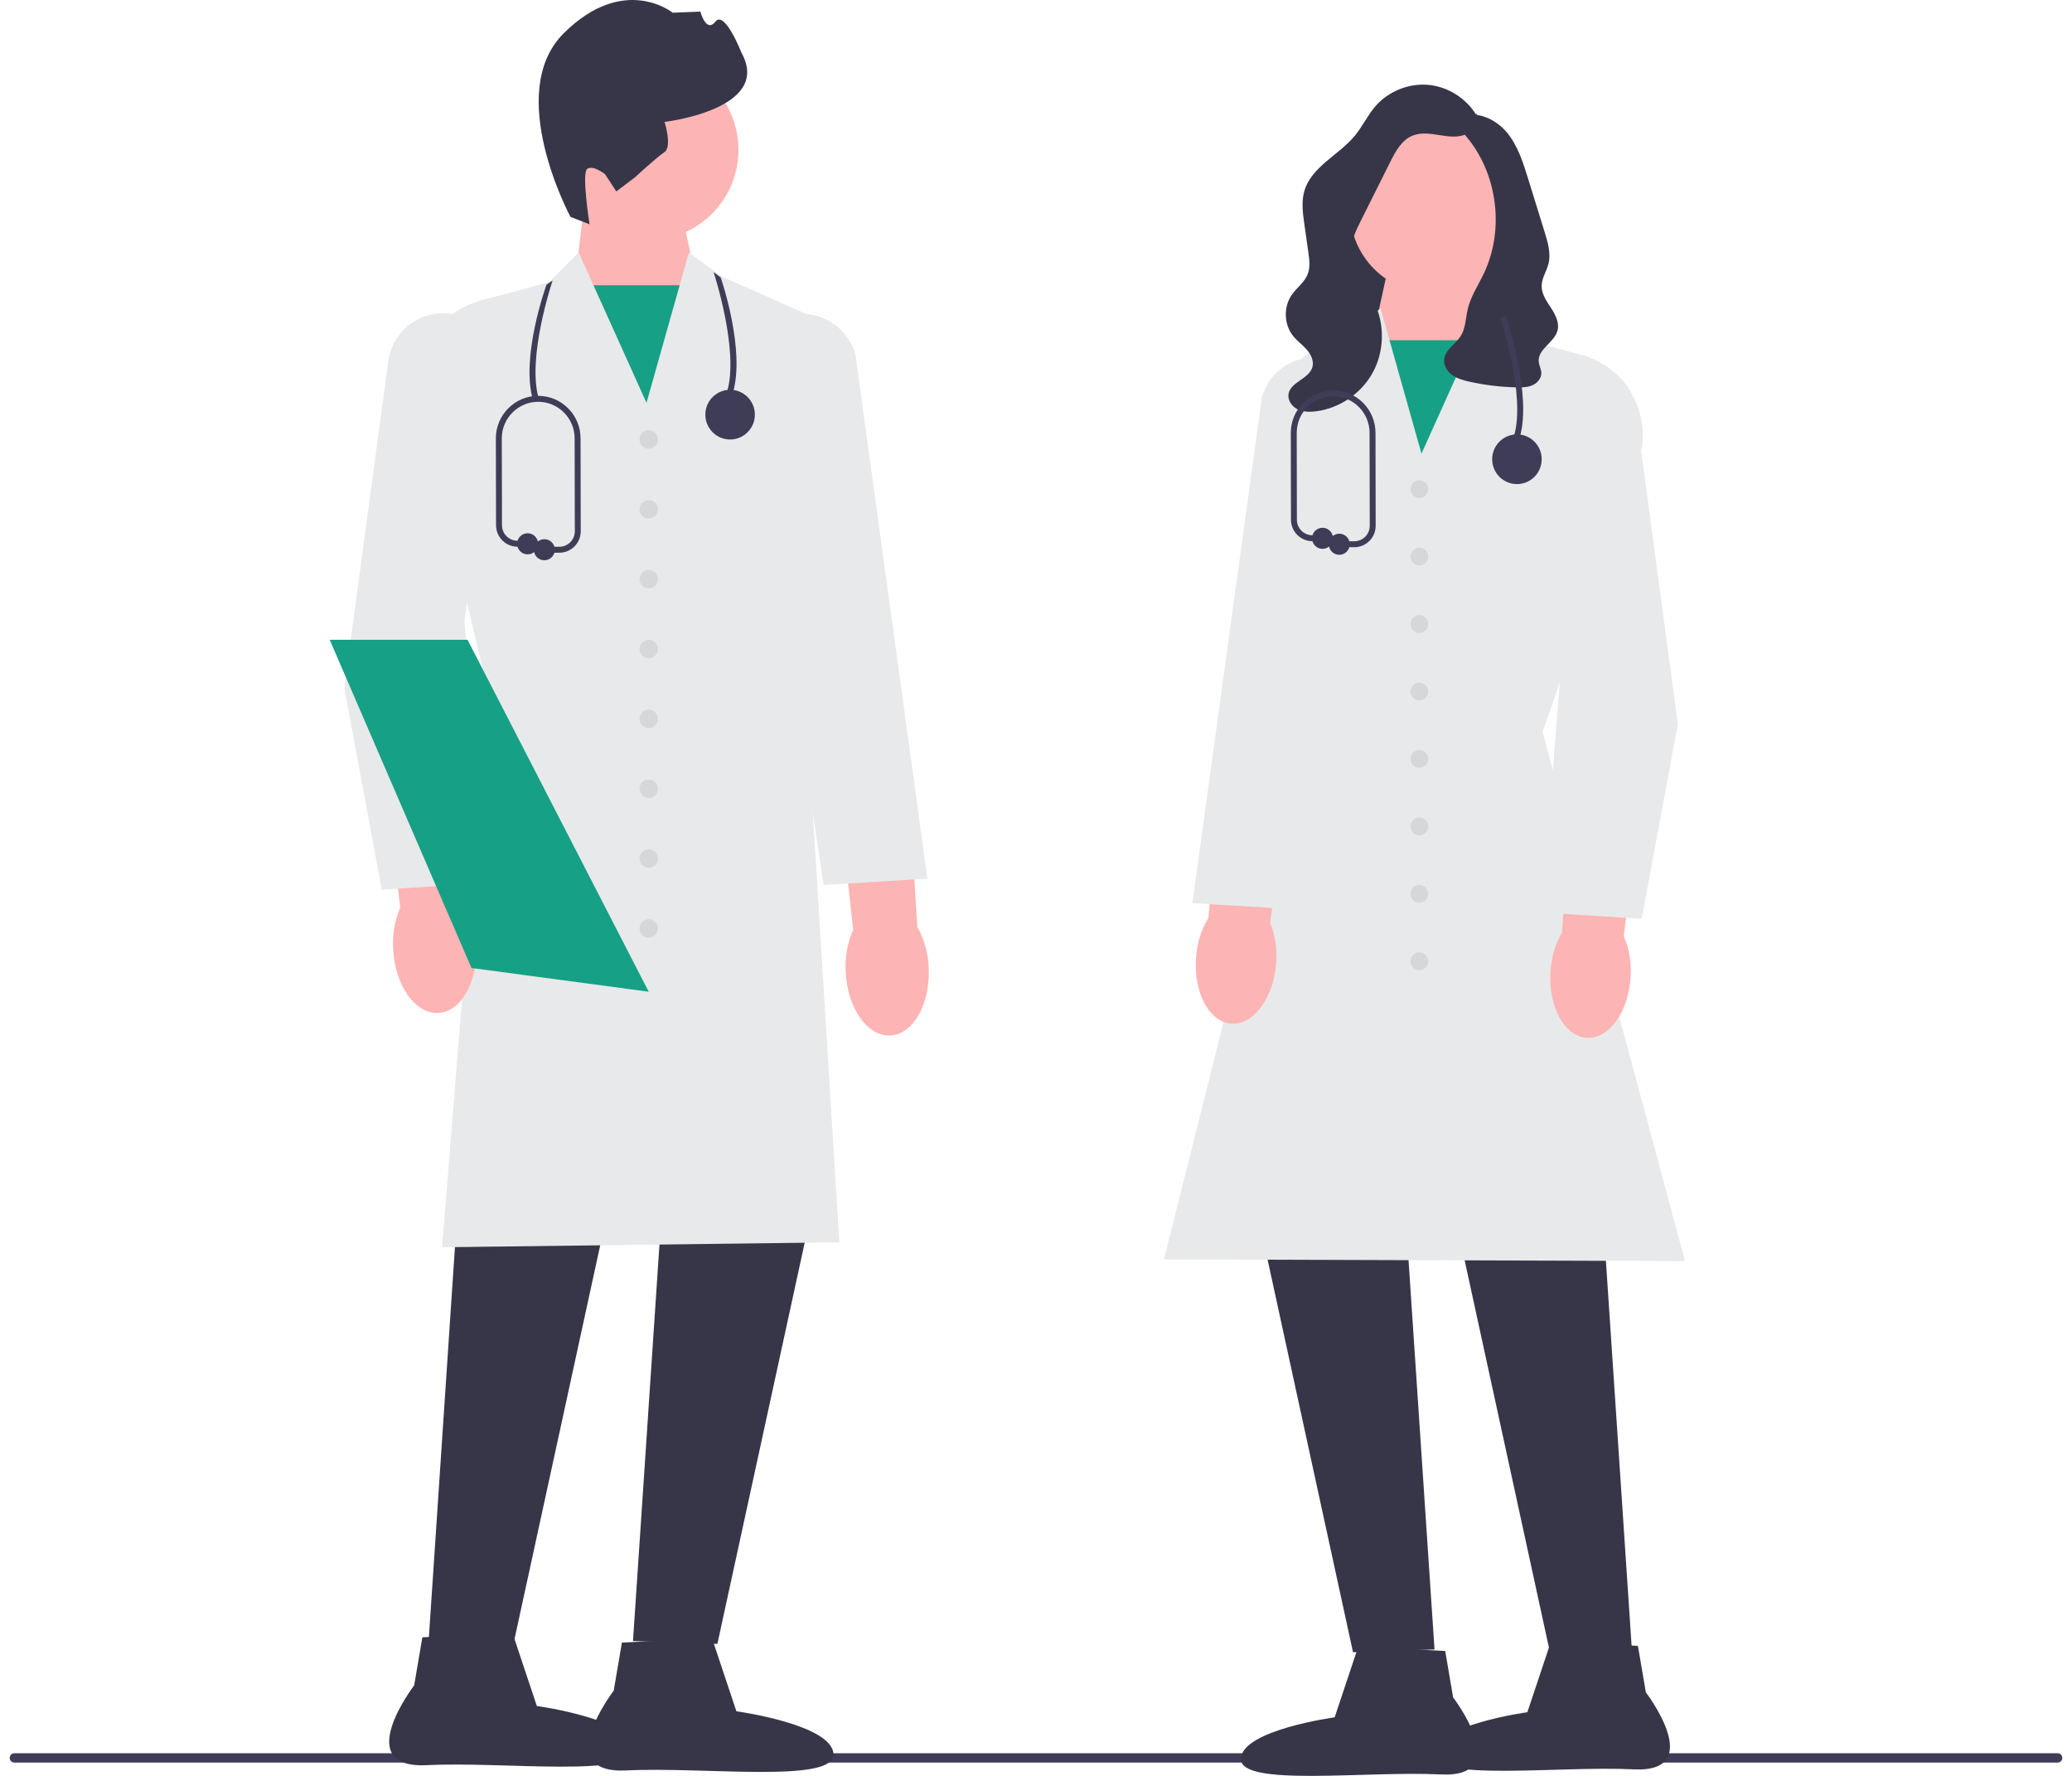 <svg width="140" height="120" viewBox="0 0 141 122" fill="none" xmlns="http://www.w3.org/2000/svg">
<g clip-path="url(#clip0_135_682)">
<path d="M0 120.764C0 120.943 0.142 121.086 0.32 121.086H140.68C140.858 121.086 141 120.943 141 120.764C141 120.586 140.858 120.443 140.68 120.443H0.32C0.142 120.443 0 120.586 0 120.764Z" fill="#3F3C57"/>
<path d="M45.795 12.966L47.322 19.959L44.075 29.692L38.844 19.234L39.57 13.167L45.795 12.966Z" fill="#FDB4B4"/>
<path d="M47.605 19.596H38.574V30.552H47.605V19.596Z" fill="#16A085"/>
<path d="M43.892 16.488C47.298 16.488 50.059 13.716 50.059 10.295C50.059 6.875 47.298 4.103 43.892 4.103C40.485 4.103 37.724 6.875 37.724 10.295C37.724 13.716 40.485 16.488 43.892 16.488Z" fill="#FDB4B4"/>
<path d="M38.523 14.9C38.523 14.9 33.925 6.375 38.07 2.273C42.216 -1.829 45.543 0.874 45.543 0.874L47.443 0.797C47.443 0.797 47.84 2.298 48.479 1.485C49.118 0.673 50.273 3.633 50.273 3.633C52.416 7.508 44.986 8.376 44.986 8.376C44.986 8.376 45.522 10.092 44.977 10.451C44.432 10.811 42.975 12.162 42.975 12.162L41.671 13.151L40.896 11.966C40.896 11.966 40.086 11.324 39.677 11.594C39.268 11.863 39.831 15.409 39.831 15.409L38.523 14.9Z" fill="#363648"/>
<path d="M31.123 77.616L28.765 112.932L34.562 113.13L42.226 77.912L31.123 77.616Z" fill="#363648"/>
<path d="M45.174 77.419L42.816 112.735L48.613 112.932L56.277 77.715L45.174 77.419Z" fill="#363648"/>
<path d="M29.703 85.685L32.79 47.221L28.057 27.191C27.649 24.214 29.517 21.397 32.401 20.629L37.032 19.395L39.082 17.337L43.744 27.674L46.656 17.345L48.927 19.003L55.661 21.986L55.658 22.056L54.578 46.252L56.99 85.343L56.883 85.344L29.703 85.685Z" fill="#E8E9EA"/>
<path d="M48.241 112.531L49.919 117.562C49.919 117.562 56.486 118.459 56.588 120.5C56.691 122.541 47.664 121.359 42.378 121.626C37.092 121.893 41.492 116.146 41.492 116.146L42.055 112.843L48.241 112.531Z" fill="#363648"/>
<path d="M34.533 112.169L36.211 117.2C36.211 117.2 42.778 118.096 42.88 120.138C42.983 122.179 33.956 120.997 28.67 121.264C23.384 121.531 27.784 115.784 27.784 115.784L28.347 112.481L34.533 112.169Z" fill="#363648"/>
<path d="M26.343 65.257C26.272 64.265 26.439 63.27 26.829 62.356L25.576 52.038L30.484 51.584L31.226 62.099C31.719 62.961 31.999 63.929 32.044 64.922C32.188 67.407 31.029 69.495 29.454 69.587C27.88 69.679 26.487 67.741 26.343 65.257Z" fill="#FDB4B4"/>
<path d="M57.426 66.772C57.365 65.779 57.542 64.786 57.943 63.876L56.802 53.545L61.714 53.144L62.342 63.667C62.826 64.534 63.096 65.506 63.129 66.499C63.246 68.985 62.065 71.06 60.49 71.135C58.914 71.21 57.542 69.257 57.426 66.772Z" fill="#FDB4B4"/>
<path d="M25.556 61.119L25.539 61.03L22.982 47.252L26.004 24.817C26.273 22.814 28.055 21.371 30.064 21.532C31.113 21.617 32.054 22.116 32.714 22.939C33.374 23.762 33.66 24.792 33.519 25.839L31.244 42.666L32.676 60.663L25.556 61.119Z" fill="#E8E9EA"/>
<path d="M55.91 60.796L50.768 26.334C50.501 25.324 50.657 24.266 51.211 23.368C51.764 22.469 52.637 21.856 53.667 21.642C55.639 21.233 57.586 22.443 58.101 24.397L63.041 60.363L55.91 60.796Z" fill="#E8E9EA"/>
<path d="M43.895 30.824C44.243 30.824 44.526 30.54 44.526 30.19C44.526 29.84 44.243 29.556 43.895 29.556C43.546 29.556 43.264 29.84 43.264 30.19C43.264 30.54 43.546 30.824 43.895 30.824Z" fill="#D6D7D8"/>
<path d="M43.895 35.623C44.243 35.623 44.526 35.339 44.526 34.989C44.526 34.639 44.243 34.355 43.895 34.355C43.546 34.355 43.264 34.639 43.264 34.989C43.264 35.339 43.546 35.623 43.895 35.623Z" fill="#D6D7D8"/>
<path d="M43.895 40.422C44.243 40.422 44.526 40.138 44.526 39.788C44.526 39.438 44.243 39.154 43.895 39.154C43.546 39.154 43.264 39.438 43.264 39.788C43.264 40.138 43.546 40.422 43.895 40.422Z" fill="#D6D7D8"/>
<path d="M43.895 45.221C44.243 45.221 44.526 44.937 44.526 44.587C44.526 44.237 44.243 43.953 43.895 43.953C43.546 43.953 43.264 44.237 43.264 44.587C43.264 44.937 43.546 45.221 43.895 45.221Z" fill="#D6D7D8"/>
<path d="M43.895 50.02C44.243 50.02 44.526 49.736 44.526 49.386C44.526 49.036 44.243 48.752 43.895 48.752C43.546 48.752 43.264 49.036 43.264 49.386C43.264 49.736 43.546 50.02 43.895 50.02Z" fill="#D6D7D8"/>
<path d="M43.895 54.819C44.243 54.819 44.526 54.535 44.526 54.185C44.526 53.835 44.243 53.551 43.895 53.551C43.546 53.551 43.264 53.835 43.264 54.185C43.264 54.535 43.546 54.819 43.895 54.819Z" fill="#D6D7D8"/>
<path d="M43.895 59.617C44.243 59.617 44.526 59.334 44.526 58.984C44.526 58.634 44.243 58.35 43.895 58.35C43.546 58.35 43.264 58.634 43.264 58.984C43.264 59.334 43.546 59.617 43.895 59.617Z" fill="#D6D7D8"/>
<path d="M43.895 64.416C44.243 64.416 44.526 64.132 44.526 63.782C44.526 63.432 44.243 63.149 43.895 63.149C43.546 63.149 43.264 63.432 43.264 63.782C43.264 64.132 43.546 64.416 43.895 64.416Z" fill="#D6D7D8"/>
<path d="M43.896 68.129L31.951 66.53L31.721 66.5L25.616 52.367L21.981 43.953H31.45L43.896 68.129Z" fill="#16A085"/>
<path d="M91.788 14.503L99.382 10.326V22.26H90.599L91.788 14.503Z" fill="#363648"/>
<path d="M101.01 17.164L101.711 23.023L96.66 33.122L93.524 23.722L94.998 16.969L101.01 17.164Z" fill="#FDB4B4"/>
<path d="M101.972 23.372H93.251V33.953H101.972V23.372Z" fill="#16A085"/>
<path d="M109.167 79.401L111.444 113.506L105.846 113.696L98.445 79.687L109.167 79.401Z" fill="#363648"/>
<path d="M95.599 79.211L97.876 113.315L92.278 113.506L84.877 79.497L95.599 79.211Z" fill="#363648"/>
<path d="M115.081 86.635L114.948 86.634L79.285 86.517L79.317 86.391L88.486 49.918L86.189 31.512C85.754 28.024 87.614 24.727 90.817 23.308L91.973 22.796L94.17 21.192L96.98 31.163L101.48 21.185L103.463 23.175L107.934 24.366C110.721 25.108 112.526 27.83 112.133 30.698L112.129 30.718L105.301 50.278L115.081 86.635Z" fill="#E8E9EA"/>
<path d="M92.637 113.118L98.61 113.42L99.154 116.609C99.154 116.609 103.403 122.159 98.299 121.901C93.194 121.643 84.477 122.784 84.576 120.813C84.674 118.842 91.016 117.977 91.016 117.977L92.637 113.118Z" fill="#363648"/>
<path d="M105.875 112.768L111.848 113.07L112.392 116.259C112.392 116.259 116.641 121.809 111.536 121.551C106.432 121.294 97.715 122.435 97.814 120.464C97.912 118.492 104.254 117.627 104.254 117.627L105.875 112.768Z" fill="#363648"/>
<path d="M111.345 67.116C111.206 69.515 109.86 71.387 108.34 71.298C106.82 71.209 105.701 69.192 105.84 66.793C105.883 65.834 106.153 64.899 106.63 64.067L107.346 53.912L112.085 54.351L110.876 64.315C111.253 65.198 111.413 66.159 111.345 67.116Z" fill="#FDB4B4"/>
<path d="M86.991 66.204C86.802 68.599 85.417 70.442 83.899 70.321C82.381 70.199 81.305 68.159 81.495 65.764C81.558 64.806 81.848 63.877 82.342 63.055L83.274 52.918L88.003 53.458L86.582 63.394C86.94 64.284 87.08 65.248 86.991 66.204Z" fill="#FDB4B4"/>
<path d="M112.108 63.124L105.225 62.683L105.234 62.58L106.608 45.3L104.412 29.052C104.275 28.04 104.551 27.044 105.189 26.249C105.828 25.453 106.737 24.97 107.752 24.889C109.693 24.735 111.415 26.128 111.676 28.064L114.594 49.73L114.591 49.746L112.108 63.124Z" fill="#E8E9EA"/>
<path d="M88.137 62.462L81.244 62.044L81.259 61.935L86.012 27.32C86.512 25.419 88.395 24.25 90.3 24.645C91.297 24.852 92.14 25.444 92.675 26.313C93.21 27.182 93.362 28.204 93.101 29.191L88.137 62.462Z" fill="#E8E9EA"/>
<path d="M96.834 34.215C97.171 34.215 97.443 33.941 97.443 33.603C97.443 33.265 97.171 32.991 96.834 32.991C96.497 32.991 96.224 33.265 96.224 33.603C96.224 33.941 96.497 34.215 96.834 34.215Z" fill="#D6D7D8"/>
<path d="M96.834 38.849C97.171 38.849 97.443 38.575 97.443 38.237C97.443 37.899 97.171 37.625 96.834 37.625C96.497 37.625 96.224 37.899 96.224 38.237C96.224 38.575 96.497 38.849 96.834 38.849Z" fill="#D6D7D8"/>
<path d="M96.834 43.483C97.171 43.483 97.443 43.209 97.443 42.871C97.443 42.533 97.171 42.259 96.834 42.259C96.497 42.259 96.224 42.533 96.224 42.871C96.224 43.209 96.497 43.483 96.834 43.483Z" fill="#D6D7D8"/>
<path d="M96.834 48.117C97.171 48.117 97.443 47.843 97.443 47.505C97.443 47.167 97.171 46.893 96.834 46.893C96.497 46.893 96.224 47.167 96.224 47.505C96.224 47.843 96.497 48.117 96.834 48.117Z" fill="#D6D7D8"/>
<path d="M96.834 52.752C97.171 52.752 97.443 52.478 97.443 52.14C97.443 51.802 97.171 51.528 96.834 51.528C96.497 51.528 96.224 51.802 96.224 52.14C96.224 52.478 96.497 52.752 96.834 52.752Z" fill="#D6D7D8"/>
<path d="M96.834 57.386C97.171 57.386 97.443 57.112 97.443 56.774C97.443 56.436 97.171 56.162 96.834 56.162C96.497 56.162 96.224 56.436 96.224 56.774C96.224 57.112 96.497 57.386 96.834 57.386Z" fill="#D6D7D8"/>
<path d="M96.834 62.02C97.171 62.02 97.443 61.746 97.443 61.408C97.443 61.07 97.171 60.796 96.834 60.796C96.497 60.796 96.224 61.07 96.224 61.408C96.224 61.746 96.497 62.02 96.834 62.02Z" fill="#D6D7D8"/>
<path d="M96.834 66.654C97.171 66.654 97.443 66.38 97.443 66.042C97.443 65.704 97.171 65.43 96.834 65.43C96.497 65.43 96.224 65.704 96.224 66.042C96.224 66.38 96.497 66.654 96.834 66.654Z" fill="#D6D7D8"/>
<path d="M97.759 20.154C100.908 20.154 103.461 17.591 103.461 14.429C103.461 11.267 100.908 8.704 97.759 8.704C94.61 8.704 92.057 11.267 92.057 14.429C92.057 17.591 94.61 20.154 97.759 20.154Z" fill="#FDB4B4"/>
<path d="M100.748 7.746C101.021 8.304 100.587 9.001 100.014 9.235C99.441 9.47 98.793 9.375 98.181 9.277C97.57 9.179 96.921 9.087 96.349 9.325C95.609 9.634 95.192 10.409 94.833 11.128C94.162 12.471 93.491 13.813 92.82 15.155C92.492 15.811 92.157 16.496 92.151 17.23C92.139 18.577 93.203 19.653 93.776 20.871C94.473 22.354 94.415 24.172 93.626 25.607C92.837 27.043 91.335 28.06 89.714 28.258C89.287 28.31 88.836 28.304 88.452 28.11C88.069 27.915 87.776 27.49 87.847 27.065C87.986 26.233 89.253 26.038 89.485 25.227C89.607 24.804 89.392 24.352 89.102 24.021C88.812 23.69 88.445 23.433 88.168 23.09C87.531 22.302 87.488 21.084 88.07 20.253C88.411 19.764 88.939 19.401 89.16 18.847C89.348 18.374 89.28 17.843 89.209 17.339C89.117 16.692 89.025 16.045 88.934 15.397C88.827 14.642 88.722 13.86 88.933 13.127C89.417 11.447 91.305 10.659 92.413 9.31C92.928 8.683 93.274 7.929 93.802 7.314C94.688 6.281 96.083 5.711 97.436 5.829C98.788 5.948 100.064 6.751 100.759 7.923" fill="#363648"/>
<path d="M99.847 7.852C99.569 7.952 99.465 8.316 99.546 8.602C99.626 8.888 99.836 9.115 100.028 9.341C102.202 11.895 102.707 15.758 101.264 18.789C100.88 19.596 100.368 20.354 100.161 21.223C100.011 21.856 100.019 22.549 99.669 23.097C99.314 23.654 98.609 24.028 98.539 24.686C98.494 25.108 98.751 25.519 99.094 25.766C99.438 26.014 99.858 26.127 100.271 26.22C101.344 26.46 102.442 26.591 103.542 26.61C103.9 26.617 104.27 26.609 104.599 26.466C104.928 26.322 105.209 26.011 105.212 25.651C105.215 25.368 105.053 25.107 105.032 24.825C104.97 23.98 106.103 23.53 106.324 22.712C106.469 22.174 106.183 21.62 105.878 21.154C105.574 20.688 105.226 20.199 105.234 19.642C105.241 19.108 105.574 18.638 105.704 18.121C105.883 17.405 105.663 16.657 105.444 15.952C105.259 15.353 105.073 14.754 104.887 14.155C104.69 13.518 104.492 12.881 104.295 12.244C103.95 11.132 103.589 9.988 102.843 9.096C102.097 8.204 100.861 7.62 99.759 7.984" fill="#363648"/>
<path d="M103.733 30.036L103.342 29.922C104.156 27.119 102.401 21.888 102.383 21.835L102.768 21.703C102.843 21.923 104.583 27.11 103.733 30.036Z" fill="#3F3C57"/>
<path d="M103.538 33.256C104.477 33.256 105.238 32.491 105.238 31.548C105.238 30.605 104.477 29.841 103.538 29.841C102.598 29.841 101.837 30.605 101.837 31.548C101.837 32.491 102.598 33.256 103.538 33.256Z" fill="#3F3C57"/>
<path d="M92.364 37.593H91.333C91.22 37.593 91.129 37.501 91.129 37.388C91.129 37.276 91.22 37.184 91.333 37.184H92.364C92.648 37.184 92.915 37.073 93.116 36.871C93.317 36.669 93.427 36.401 93.426 36.115L93.414 29.738C93.414 28.352 92.291 27.225 90.912 27.225C89.532 27.225 88.41 28.352 88.41 29.737L88.422 35.707C88.423 36.289 88.896 36.767 89.476 36.771L90.184 36.777C90.297 36.778 90.387 36.87 90.386 36.983C90.385 37.095 90.294 37.185 90.183 37.185H90.181L89.473 37.18C88.671 37.174 88.017 36.513 88.015 35.708L88.003 29.738C88.003 28.127 89.308 26.817 90.912 26.817C92.516 26.817 93.821 28.127 93.821 29.737L93.833 36.115C93.834 36.509 93.682 36.88 93.404 37.16C93.126 37.439 92.757 37.593 92.364 37.593Z" fill="#3F3C57"/>
<path d="M90.183 37.705C90.581 37.705 90.904 37.381 90.904 36.981C90.904 36.581 90.581 36.257 90.183 36.257C89.784 36.257 89.461 36.581 89.461 36.981C89.461 37.381 89.784 37.705 90.183 37.705Z" fill="#3F3C57"/>
<path d="M91.333 38.113C91.731 38.113 92.054 37.788 92.054 37.388C92.054 36.988 91.731 36.664 91.333 36.664C90.934 36.664 90.611 36.988 90.611 37.388C90.611 37.788 90.934 38.113 91.333 38.113Z" fill="#3F3C57"/>
<path d="M49.682 26.973L49.292 26.858C50.106 24.055 48.37 18.743 48.352 18.691L48.841 19.061C48.915 19.28 50.532 24.047 49.682 26.973Z" fill="#3F3C57"/>
<path d="M35.944 27.471L36.335 27.356C35.521 24.553 37.277 19.322 37.294 19.27L36.876 19.551C36.802 19.77 35.094 24.545 35.944 27.471Z" fill="#3F3C57"/>
<path d="M49.487 30.192C50.426 30.192 51.188 29.428 51.188 28.485C51.188 27.542 50.426 26.777 49.487 26.777C48.548 26.777 47.786 27.542 47.786 28.485C47.786 29.428 48.548 30.192 49.487 30.192Z" fill="#3F3C57"/>
<path d="M37.757 37.97H36.726C36.614 37.97 36.523 37.879 36.523 37.766C36.523 37.653 36.614 37.561 36.726 37.561H37.757C38.042 37.561 38.309 37.45 38.509 37.248C38.71 37.046 38.82 36.778 38.82 36.493L38.807 30.115C38.807 28.73 37.685 27.603 36.305 27.603C34.926 27.603 33.803 28.73 33.803 30.115L33.816 36.084C33.817 36.667 34.29 37.144 34.87 37.148L35.578 37.154C35.69 37.155 35.78 37.247 35.78 37.36C35.779 37.472 35.688 37.563 35.576 37.563H35.575L34.867 37.557C34.064 37.551 33.41 36.891 33.408 36.085L33.396 30.115C33.396 28.504 34.701 27.194 36.305 27.194C37.909 27.194 39.214 28.504 39.214 30.115L39.227 36.492C39.228 36.887 39.075 37.258 38.797 37.537C38.52 37.816 38.15 37.97 37.757 37.97Z" fill="#3F3C57"/>
<path d="M35.576 38.083C35.975 38.083 36.298 37.758 36.298 37.358C36.298 36.958 35.975 36.634 35.576 36.634C35.178 36.634 34.855 36.958 34.855 37.358C34.855 37.758 35.178 38.083 35.576 38.083Z" fill="#3F3C57"/>
<path d="M36.726 38.49C37.124 38.49 37.447 38.166 37.447 37.766C37.447 37.366 37.124 37.041 36.726 37.041C36.328 37.041 36.005 37.366 36.005 37.766C36.005 38.166 36.328 38.49 36.726 38.49Z" fill="#3F3C57"/>
</g>
<defs>
<clipPath id="clip0_135_682">
<rect width="141" height="122" fill="white"/>
</clipPath>
</defs>
</svg>
